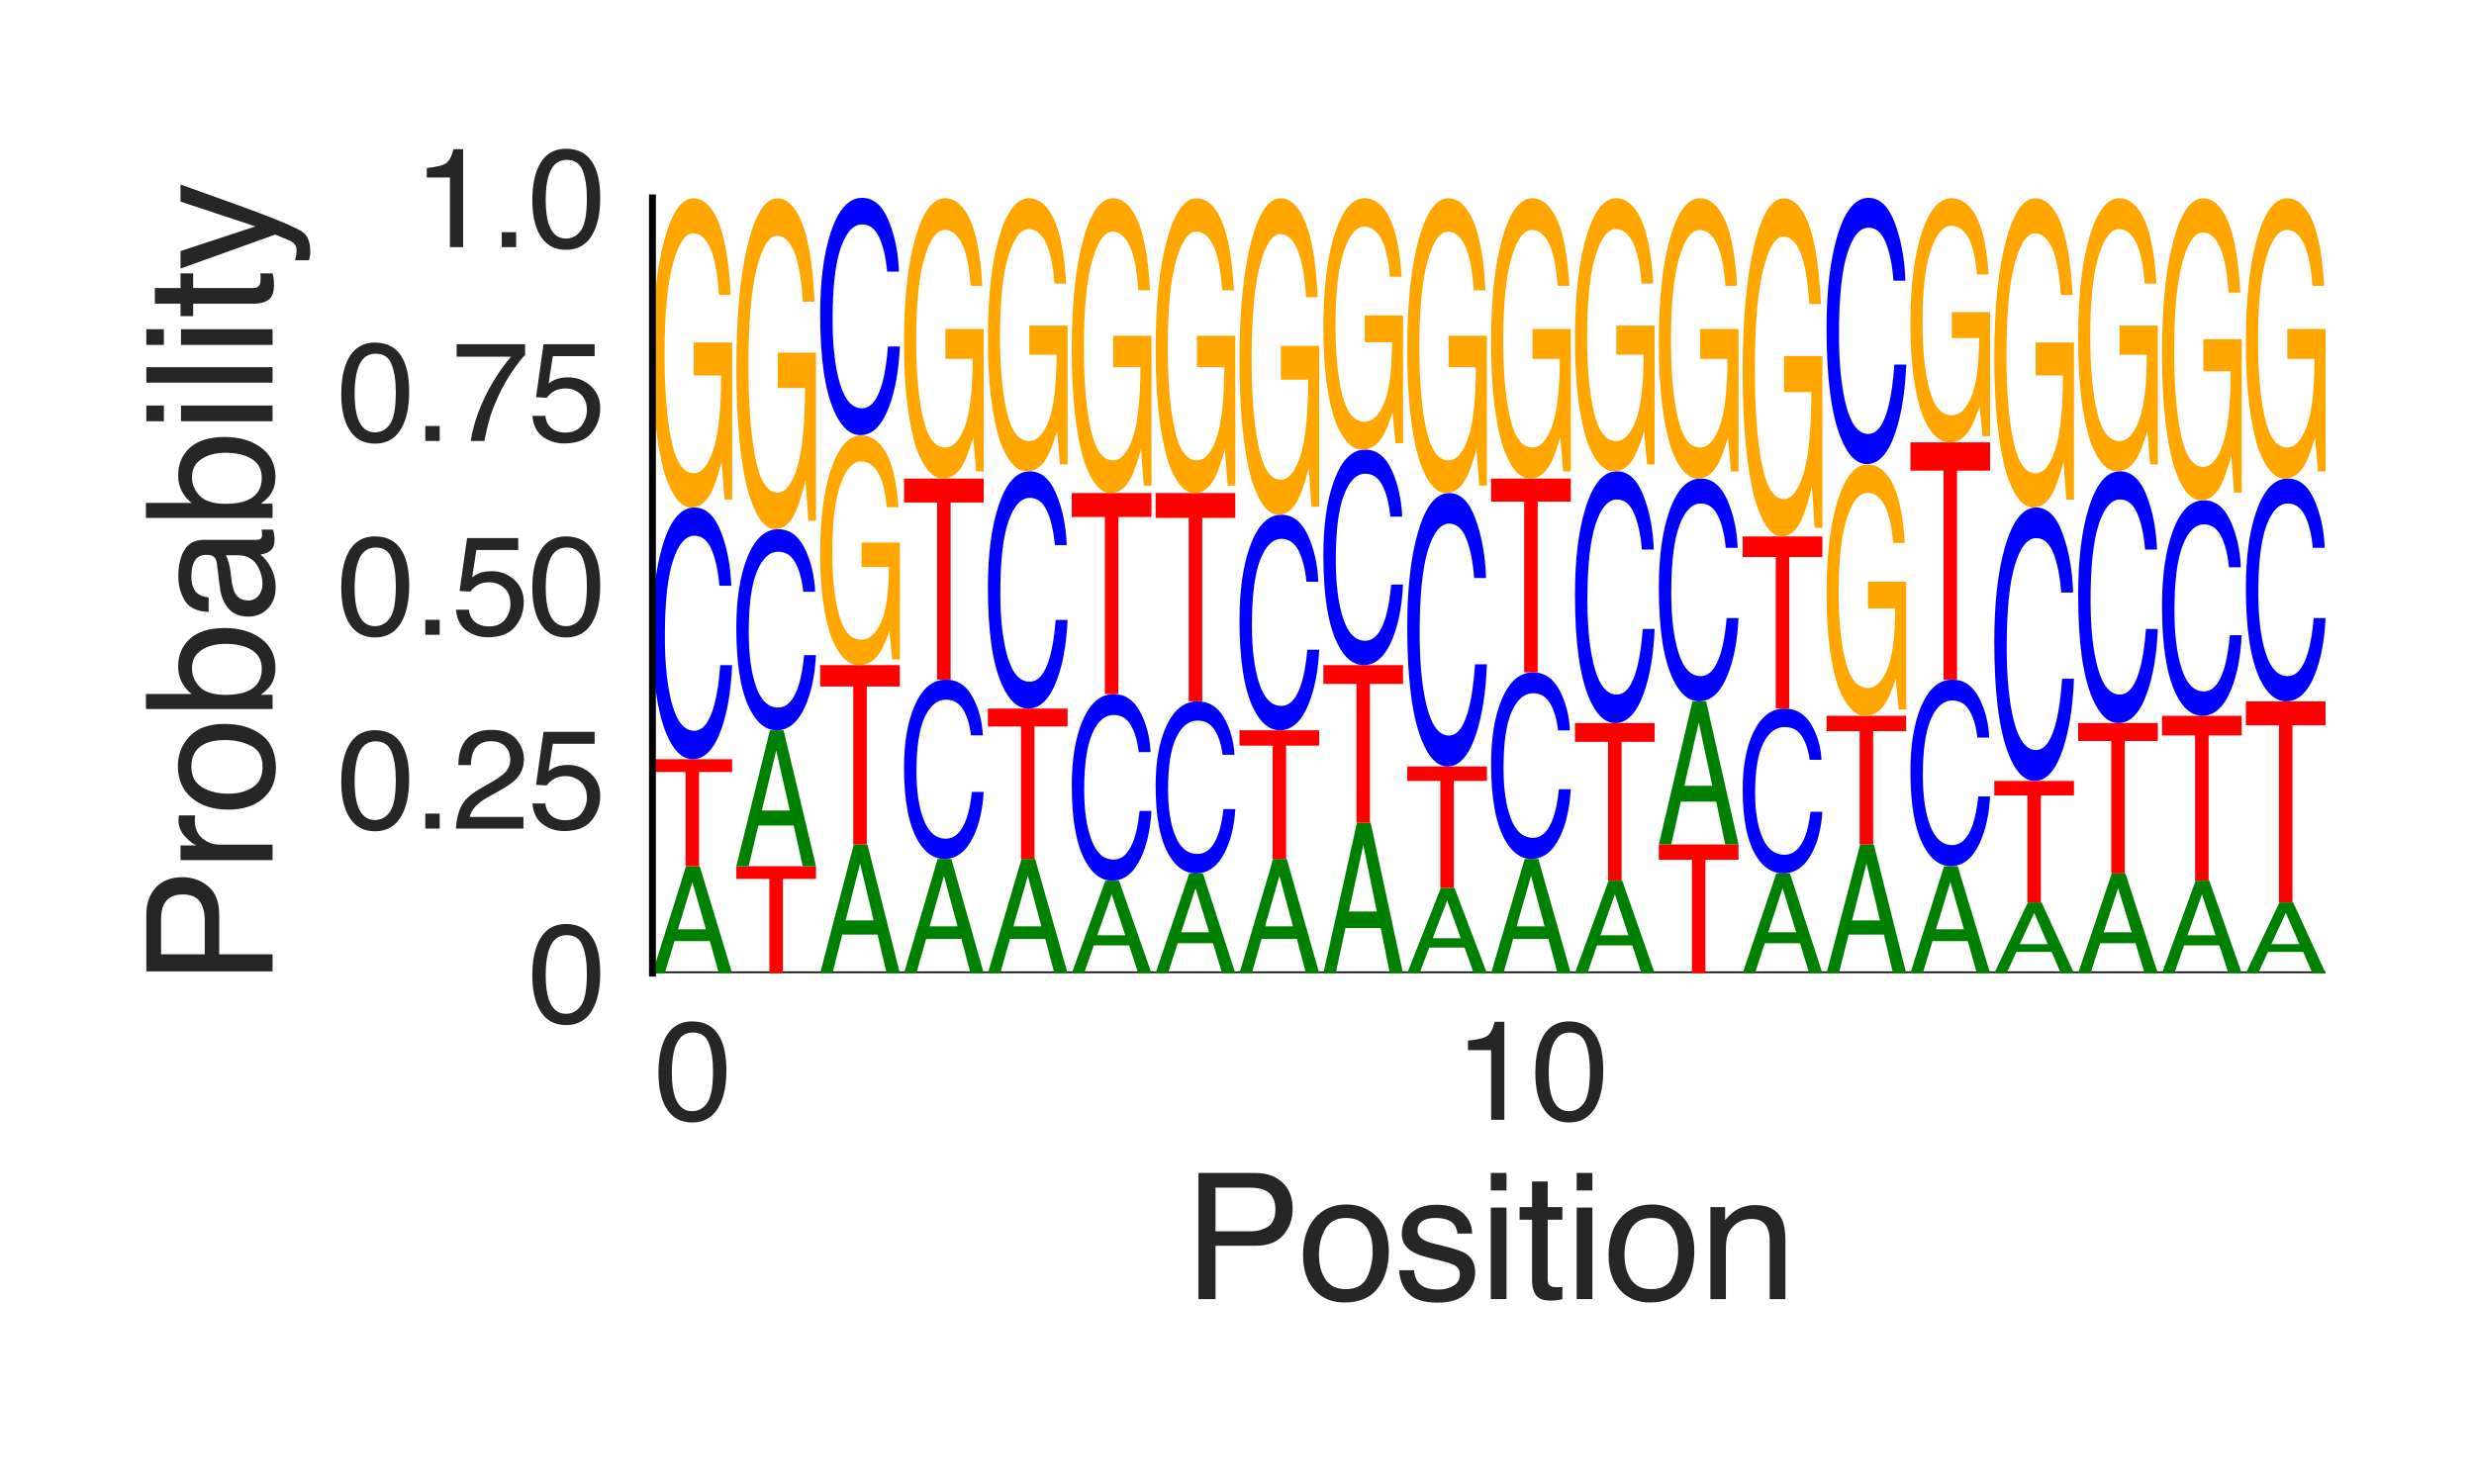 <?xml version="1.0" encoding="utf-8" standalone="no"?>
<!DOCTYPE svg PUBLIC "-//W3C//DTD SVG 1.1//EN"
  "http://www.w3.org/Graphics/SVG/1.1/DTD/svg11.dtd">
<svg height="216pt" version="1.1" viewBox="0 0 360 216" width="360pt" xmlns="http://www.w3.org/2000/svg" xmlns:xlink="http://www.w3.org/1999/xlink">
 <defs>
  <style type="text/css">*{stroke-linecap:butt;stroke-linejoin:round;}</style>
 </defs>
 <g id="figure_1">
  <g id="patch_1">
   <path d="M 0 216 
L 360 216 
L 360 0 
L 0 0 
z
" style="fill:#ffffff;"/>
  </g>
  <g id="axes_1">
   <g id="patch_2">
    <path d="M 94.94 141.64 
L 338.4 141.64 
L 338.4 28.8 
L 94.94 28.8 
z
" style="fill:#ffffff;"/>
   </g>
   <g id="line2d_1">
    <path clip-path="url(#p6ef798832f)" d="M 94.94 141.64 
L 338.4 141.64 
" style="fill:none;stroke:#000000;stroke-linecap:round;stroke-width:0.5;"/>
   </g>
   <g id="patch_3">
    <path clip-path="url(#p6ef798832f)" d="M 102.722 135.263 
L 100.749 128.387 
L 98.653 135.263 
L 102.722 135.263 
z
M 99.83 126.075 
L 101.819 126.075 
L 106.533 141.64 
L 104.603 141.64 
L 103.288 136.978 
L 98.149 136.978 
L 96.743 141.64 
L 94.94 141.64 
L 99.83 126.075 
z
M 100.741 126.075 
L 100.741 126.075 
z
" style="fill:#008000;"/>
   </g>
   <g id="patch_4">
    <path clip-path="url(#p6ef798832f)" d="M 106.533 110.509 
L 106.533 112.364 
L 101.719 112.364 
L 101.719 126.075 
L 99.755 126.075 
L 99.755 112.364 
L 94.94 112.364 
L 94.94 110.509 
L 106.533 110.509 
z
" style="fill:#ff0000;"/>
   </g>
   <g id="patch_5">
    <path clip-path="url(#p6ef798832f)" d="M 101.036 73.869 
Q 103.518 73.869 104.888 77.355 
Q 106.257 80.834 106.408 85.259 
L 104.683 85.259 
Q 104.389 81.902 103.513 79.939 
Q 102.636 77.969 101.053 77.969 
Q 99.122 77.969 97.935 81.584 
Q 96.748 85.191 96.748 92.648 
Q 96.748 98.763 97.818 102.567 
Q 98.892 106.364 101.019 106.364 
Q 102.974 106.364 103.999 102.363 
Q 104.54 100.256 104.808 96.816 
L 106.533 96.816 
Q 106.303 102.31 105.004 106.031 
Q 103.447 110.509 100.805 110.509 
Q 98.527 110.509 96.979 106.834 
Q 94.94 101.984 94.94 91.845 
Q 94.94 84.153 96.472 79.227 
Q 98.126 73.869 101.036 73.869 
z
M 100.68 73.869 
L 100.68 73.869 
z
" style="fill:#0000ff;"/>
   </g>
   <g id="patch_6">
    <path clip-path="url(#p6ef798832f)" d="M 100.919 28.865 
Q 102.708 28.865 104.012 31.194 
Q 105.903 34.538 106.326 42.923 
L 104.626 42.923 
Q 104.314 38.237 103.338 36.094 
Q 102.362 33.952 100.875 33.952 
Q 99.114 33.952 97.909 38.414 
Q 96.704 42.867 96.704 51.689 
Q 96.704 59.309 97.696 64.097 
Q 98.691 68.886 100.936 68.886 
Q 102.655 68.886 103.783 65.532 
Q 104.911 62.169 104.936 54.651 
L 100.963 54.651 
L 100.963 49.854 
L 106.533 49.854 
L 106.533 72.733 
L 105.428 72.733 
L 105.013 67.227 
Q 104.142 70.46 103.468 71.718 
Q 102.334 73.869 100.59 73.869 
Q 98.337 73.869 96.712 68.951 
Q 94.94 62.774 94.94 52.005 
Q 94.94 41.264 96.668 34.92 
Q 98.31 28.865 100.919 28.865 
z
M 100.634 28.8 
L 100.634 28.8 
z
" style="fill:#ffa600;"/>
   </g>
   <g id="patch_7">
    <path clip-path="url(#p6ef798832f)" d="M 118.737 126.075 
L 118.737 127.929 
L 113.922 127.929 
L 113.922 141.64 
L 111.958 141.64 
L 111.958 127.929 
L 107.144 127.929 
L 107.144 126.075 
L 118.737 126.075 
z
" style="fill:#ff0000;"/>
   </g>
   <g id="patch_8">
    <path clip-path="url(#p6ef798832f)" d="M 114.925 117.97 
L 112.953 109.233 
L 110.856 117.97 
L 114.925 117.97 
z
M 112.033 106.294 
L 114.023 106.294 
L 118.737 126.075 
L 116.807 126.075 
L 115.491 120.15 
L 110.352 120.15 
L 108.946 126.075 
L 107.144 126.075 
L 112.033 106.294 
z
M 112.944 106.294 
L 112.944 106.294 
z
" style="fill:#008000;"/>
   </g>
   <g id="patch_9">
    <path clip-path="url(#p6ef798832f)" d="M 113.239 77.031 
Q 115.722 77.031 117.091 79.815 
Q 118.461 82.593 118.612 86.127 
L 116.886 86.127 
Q 116.593 83.446 115.716 81.879 
Q 114.839 80.305 113.256 80.305 
Q 111.326 80.305 110.139 83.192 
Q 108.951 86.073 108.951 92.029 
Q 108.951 96.913 110.022 99.951 
Q 111.095 102.984 113.222 102.984 
Q 115.178 102.984 116.203 99.788 
Q 116.744 98.105 117.012 95.357 
L 118.737 95.357 
Q 118.506 99.746 117.208 102.717 
Q 115.651 106.294 113.009 106.294 
Q 110.731 106.294 109.182 103.359 
Q 107.144 99.485 107.144 91.387 
Q 107.144 85.244 108.675 81.31 
Q 110.329 77.031 113.239 77.031 
z
M 112.883 77.031 
L 112.883 77.031 
z
" style="fill:#0000ff;"/>
   </g>
   <g id="patch_10">
    <path clip-path="url(#p6ef798832f)" d="M 113.123 28.87 
Q 114.911 28.87 116.216 31.362 
Q 118.107 34.941 118.53 43.913 
L 116.829 43.913 
Q 116.517 38.899 115.541 36.606 
Q 114.566 34.313 113.078 34.313 
Q 111.318 34.313 110.112 39.088 
Q 108.907 43.853 108.907 53.294 
Q 108.907 61.449 109.899 66.573 
Q 110.895 71.697 113.139 71.697 
Q 114.859 71.697 115.986 68.108 
Q 117.114 64.509 117.139 56.464 
L 113.167 56.464 
L 113.167 51.33 
L 118.737 51.33 
L 118.737 75.814 
L 117.631 75.814 
L 117.216 69.923 
Q 116.346 73.382 115.671 74.728 
Q 114.538 77.031 112.794 77.031 
Q 110.541 77.031 108.915 71.767 
Q 107.144 65.157 107.144 53.633 
Q 107.144 42.139 108.871 35.35 
Q 110.513 28.87 113.123 28.87 
z
M 112.838 28.8 
L 112.838 28.8 
z
" style="fill:#ffa600;"/>
   </g>
   <g id="patch_11">
    <path clip-path="url(#p6ef798832f)" d="M 127.129 133.967 
L 125.156 125.695 
L 123.06 133.967 
L 127.129 133.967 
z
M 124.237 122.913 
L 126.226 122.913 
L 130.94 141.64 
L 129.01 141.64 
L 127.695 136.031 
L 122.556 136.031 
L 121.15 141.64 
L 119.347 141.64 
L 124.237 122.913 
z
M 125.148 122.913 
L 125.148 122.913 
z
" style="fill:#008000;"/>
   </g>
   <g id="patch_12">
    <path clip-path="url(#p6ef798832f)" d="M 130.94 96.811 
L 130.94 99.921 
L 126.126 99.921 
L 126.126 122.913 
L 124.162 122.913 
L 124.162 99.921 
L 119.347 99.921 
L 119.347 96.811 
L 130.94 96.811 
z
" style="fill:#ff0000;"/>
   </g>
   <g id="patch_13">
    <path clip-path="url(#p6ef798832f)" d="M 125.326 63.381 
Q 127.115 63.381 128.419 65.111 
Q 130.31 67.595 130.733 73.823 
L 129.033 73.823 
Q 128.721 70.342 127.745 68.751 
Q 126.769 67.159 125.282 67.159 
Q 123.521 67.159 122.316 70.474 
Q 121.111 73.781 121.111 80.335 
Q 121.111 85.995 122.103 89.552 
Q 123.098 93.109 125.343 93.109 
Q 127.062 93.109 128.19 90.618 
Q 129.318 88.119 129.343 82.535 
L 125.37 82.535 
L 125.37 78.971 
L 130.94 78.971 
L 130.94 95.967 
L 129.835 95.967 
L 129.42 91.877 
Q 128.549 94.278 127.875 95.212 
Q 126.741 96.811 124.997 96.811 
Q 122.744 96.811 121.119 93.157 
Q 119.347 88.569 119.347 80.57 
Q 119.347 72.591 121.075 67.879 
Q 122.717 63.381 125.326 63.381 
z
M 125.041 63.332 
L 125.041 63.332 
z
" style="fill:#ffa600;"/>
   </g>
   <g id="patch_14">
    <path clip-path="url(#p6ef798832f)" d="M 125.443 28.8 
Q 127.925 28.8 129.295 32.085 
Q 130.664 35.364 130.815 39.535 
L 129.09 39.535 
Q 128.796 36.371 127.92 34.521 
Q 127.043 32.664 125.46 32.664 
Q 123.529 32.664 122.342 36.071 
Q 121.155 39.47 121.155 46.498 
Q 121.155 52.262 122.225 55.847 
Q 123.299 59.426 125.426 59.426 
Q 127.381 59.426 128.406 55.654 
Q 128.947 53.669 129.215 50.426 
L 130.94 50.426 
Q 130.71 55.604 129.411 59.111 
Q 127.854 63.332 125.212 63.332 
Q 122.934 63.332 121.386 59.868 
Q 119.347 55.297 119.347 45.741 
Q 119.347 38.492 120.879 33.849 
Q 122.533 28.8 125.443 28.8 
z
M 125.087 28.8 
L 125.087 28.8 
z
" style="fill:#0000ff;"/>
   </g>
   <g id="patch_15">
    <path clip-path="url(#p6ef798832f)" d="M 139.332 134.831 
L 137.36 127.49 
L 135.263 134.831 
L 139.332 134.831 
z
M 136.44 125.021 
L 138.43 125.021 
L 143.144 141.64 
L 141.214 141.64 
L 139.898 136.663 
L 134.759 136.663 
L 133.353 141.64 
L 131.551 141.64 
L 136.44 125.021 
z
M 137.351 125.021 
L 137.351 125.021 
z
" style="fill:#008000;"/>
   </g>
   <g id="patch_16">
    <path clip-path="url(#p6ef798832f)" d="M 137.646 98.918 
Q 140.129 98.918 141.498 101.402 
Q 142.868 103.88 143.019 107.033 
L 141.293 107.033 
Q 141 104.641 140.123 103.243 
Q 139.246 101.839 137.663 101.839 
Q 135.733 101.839 134.546 104.414 
Q 133.358 106.984 133.358 112.296 
Q 133.358 116.653 134.429 119.363 
Q 135.502 122.068 137.629 122.068 
Q 139.585 122.068 140.61 119.217 
Q 141.151 117.716 141.419 115.265 
L 143.144 115.265 
Q 142.913 119.18 141.615 121.83 
Q 140.058 125.021 137.416 125.021 
Q 135.138 125.021 133.589 122.403 
Q 131.551 118.947 131.551 111.724 
Q 131.551 106.244 133.082 102.735 
Q 134.736 98.918 137.646 98.918 
z
M 137.29 98.918 
L 137.29 98.918 
z
" style="fill:#0000ff;"/>
   </g>
   <g id="patch_17">
    <path clip-path="url(#p6ef798832f)" d="M 143.144 69.655 
L 143.144 73.141 
L 138.329 73.141 
L 138.329 98.918 
L 136.365 98.918 
L 136.365 73.141 
L 131.551 73.141 
L 131.551 69.655 
L 143.144 69.655 
z
" style="fill:#ff0000;"/>
   </g>
   <g id="patch_18">
    <path clip-path="url(#p6ef798832f)" d="M 137.53 28.859 
Q 139.318 28.859 140.623 30.97 
Q 142.514 34.002 142.937 41.602 
L 141.237 41.602 
Q 140.924 37.354 139.948 35.412 
Q 138.973 33.47 137.485 33.47 
Q 135.725 33.47 134.519 37.515 
Q 133.314 41.551 133.314 49.548 
Q 133.314 56.456 134.306 60.796 
Q 135.302 65.137 137.546 65.137 
Q 139.266 65.137 140.393 62.097 
Q 141.521 59.048 141.546 52.234 
L 137.574 52.234 
L 137.574 47.885 
L 143.144 47.885 
L 143.144 68.624 
L 142.038 68.624 
L 141.624 63.634 
Q 140.753 66.564 140.078 67.704 
Q 138.945 69.655 137.201 69.655 
Q 134.948 69.655 133.322 65.196 
Q 131.551 59.597 131.551 49.835 
Q 131.551 40.099 133.278 34.348 
Q 134.92 28.859 137.53 28.859 
z
M 137.245 28.8 
L 137.245 28.8 
z
" style="fill:#ffa600;"/>
   </g>
   <g id="patch_19">
    <path clip-path="url(#p6ef798832f)" d="M 151.536 134.831 
L 149.563 127.49 
L 147.467 134.831 
L 151.536 134.831 
z
M 148.644 125.021 
L 150.633 125.021 
L 155.347 141.64 
L 153.418 141.64 
L 152.102 136.663 
L 146.963 136.663 
L 145.557 141.64 
L 143.754 141.64 
L 148.644 125.021 
z
M 149.555 125.021 
L 149.555 125.021 
z
" style="fill:#008000;"/>
   </g>
   <g id="patch_20">
    <path clip-path="url(#p6ef798832f)" d="M 155.347 103.133 
L 155.347 105.741 
L 150.533 105.741 
L 150.533 125.021 
L 148.569 125.021 
L 148.569 105.741 
L 143.754 105.741 
L 143.754 103.133 
L 155.347 103.133 
z
" style="fill:#ff0000;"/>
   </g>
   <g id="patch_21">
    <path clip-path="url(#p6ef798832f)" d="M 149.85 68.601 
Q 152.332 68.601 153.702 71.886 
Q 155.071 75.165 155.222 79.336 
L 153.497 79.336 
Q 153.204 76.172 152.327 74.322 
Q 151.45 72.465 149.867 72.465 
Q 147.936 72.465 146.749 75.872 
Q 145.562 79.271 145.562 86.299 
Q 145.562 92.063 146.632 95.648 
Q 147.706 99.226 149.833 99.226 
Q 151.789 99.226 152.813 95.455 
Q 153.354 93.47 153.622 90.227 
L 155.347 90.227 
Q 155.117 95.405 153.818 98.912 
Q 152.261 103.133 149.619 103.133 
Q 147.341 103.133 145.793 99.669 
Q 143.754 95.098 143.754 85.542 
Q 143.754 78.293 145.286 73.65 
Q 146.94 68.601 149.85 68.601 
z
M 149.494 68.601 
L 149.494 68.601 
z
" style="fill:#0000ff;"/>
   </g>
   <g id="patch_22">
    <path clip-path="url(#p6ef798832f)" d="M 149.733 28.858 
Q 151.522 28.858 152.826 30.914 
Q 154.717 33.868 155.14 41.272 
L 153.44 41.272 
Q 153.128 37.134 152.152 35.242 
Q 151.176 33.349 149.689 33.349 
Q 147.928 33.349 146.723 37.29 
Q 145.518 41.222 145.518 49.013 
Q 145.518 55.743 146.51 59.971 
Q 147.505 64.2 149.75 64.2 
Q 151.469 64.2 152.597 61.238 
Q 153.725 58.268 153.75 51.629 
L 149.777 51.629 
L 149.777 47.392 
L 155.347 47.392 
L 155.347 67.597 
L 154.242 67.597 
L 153.827 62.735 
Q 152.956 65.59 152.282 66.7 
Q 151.148 68.601 149.404 68.601 
Q 147.151 68.601 145.526 64.257 
Q 143.754 58.803 143.754 49.293 
Q 143.754 39.807 145.482 34.205 
Q 147.124 28.858 149.733 28.858 
z
M 149.448 28.8 
L 149.448 28.8 
z
" style="fill:#ffa600;"/>
   </g>
   <g id="patch_23">
    <path clip-path="url(#p6ef798832f)" d="M 163.739 136.126 
L 161.767 130.181 
L 159.67 136.126 
L 163.739 136.126 
z
M 160.847 128.182 
L 162.837 128.182 
L 167.551 141.64 
L 165.621 141.64 
L 164.305 137.609 
L 159.166 137.609 
L 157.76 141.64 
L 155.958 141.64 
L 160.847 128.182 
z
M 161.758 128.182 
L 161.758 128.182 
z
" style="fill:#008000;"/>
   </g>
   <g id="patch_24">
    <path clip-path="url(#p6ef798832f)" d="M 162.053 101.026 
Q 164.536 101.026 165.905 103.609 
Q 167.275 106.187 167.426 109.467 
L 165.7 109.467 
Q 165.407 106.979 164.53 105.525 
Q 163.653 104.064 162.07 104.064 
Q 160.14 104.064 158.953 106.743 
Q 157.765 109.417 157.765 114.944 
Q 157.765 119.476 158.836 122.296 
Q 159.909 125.11 162.036 125.11 
Q 163.992 125.11 165.017 122.144 
Q 165.558 120.583 165.826 118.033 
L 167.551 118.033 
Q 167.32 122.105 166.022 124.863 
Q 164.465 128.182 161.823 128.182 
Q 159.545 128.182 157.996 125.458 
Q 155.958 121.863 155.958 114.348 
Q 155.958 108.647 157.489 104.997 
Q 159.143 101.026 162.053 101.026 
z
M 161.697 101.026 
L 161.697 101.026 
z
" style="fill:#0000ff;"/>
   </g>
   <g id="patch_25">
    <path clip-path="url(#p6ef798832f)" d="M 167.551 71.762 
L 167.551 75.249 
L 162.736 75.249 
L 162.736 101.026 
L 160.772 101.026 
L 160.772 75.249 
L 155.958 75.249 
L 155.958 71.762 
L 167.551 71.762 
z
" style="fill:#ff0000;"/>
   </g>
   <g id="patch_26">
    <path clip-path="url(#p6ef798832f)" d="M 161.937 28.862 
Q 163.725 28.862 165.03 31.082 
Q 166.921 34.27 167.344 42.262 
L 165.644 42.262 
Q 165.331 37.796 164.355 35.753 
Q 163.38 33.711 161.892 33.711 
Q 160.132 33.711 158.926 37.964 
Q 157.721 42.209 157.721 50.618 
Q 157.721 57.882 158.714 62.447 
Q 159.709 67.011 161.953 67.011 
Q 163.673 67.011 164.8 63.814 
Q 165.928 60.609 165.953 53.442 
L 161.981 53.442 
L 161.981 48.869 
L 167.551 48.869 
L 167.551 70.679 
L 166.445 70.679 
L 166.031 65.43 
Q 165.16 68.512 164.485 69.711 
Q 163.352 71.762 161.608 71.762 
Q 159.355 71.762 157.729 67.073 
Q 155.958 61.186 155.958 50.92 
Q 155.958 40.682 157.685 34.634 
Q 159.327 28.862 161.937 28.862 
z
M 161.652 28.8 
L 161.652 28.8 
z
" style="fill:#ffa600;"/>
   </g>
   <g id="patch_27">
    <path clip-path="url(#p6ef798832f)" d="M 175.943 135.694 
L 173.97 129.284 
L 171.874 135.694 
L 175.943 135.694 
z
M 173.051 127.128 
L 175.04 127.128 
L 179.754 141.64 
L 177.825 141.64 
L 176.509 137.294 
L 171.37 137.294 
L 169.964 141.64 
L 168.161 141.64 
L 173.051 127.128 
z
M 173.962 127.128 
L 173.962 127.128 
z
" style="fill:#008000;"/>
   </g>
   <g id="patch_28">
    <path clip-path="url(#p6ef798832f)" d="M 174.257 102.079 
Q 176.739 102.079 178.109 104.463 
Q 179.478 106.841 179.629 109.866 
L 177.904 109.866 
Q 177.611 107.571 176.734 106.229 
Q 175.857 104.882 174.274 104.882 
Q 172.343 104.882 171.156 107.353 
Q 169.969 109.819 169.969 114.917 
Q 169.969 119.098 171.039 121.699 
Q 172.113 124.294 174.24 124.294 
Q 176.196 124.294 177.22 121.559 
Q 177.761 120.119 178.029 117.767 
L 179.754 117.767 
Q 179.524 121.523 178.226 124.066 
Q 176.668 127.128 174.026 127.128 
Q 171.748 127.128 170.2 124.616 
Q 168.161 121.3 168.161 114.368 
Q 168.161 109.11 169.693 105.742 
Q 171.347 102.079 174.257 102.079 
z
M 173.901 102.079 
L 173.901 102.079 
z
" style="fill:#0000ff;"/>
   </g>
   <g id="patch_29">
    <path clip-path="url(#p6ef798832f)" d="M 179.754 71.762 
L 179.754 75.374 
L 174.94 75.374 
L 174.94 102.079 
L 172.976 102.079 
L 172.976 75.374 
L 168.161 75.374 
L 168.161 71.762 
L 179.754 71.762 
z
" style="fill:#ff0000;"/>
   </g>
   <g id="patch_30">
    <path clip-path="url(#p6ef798832f)" d="M 174.14 28.862 
Q 175.929 28.862 177.233 31.082 
Q 179.124 34.27 179.547 42.262 
L 177.847 42.262 
Q 177.535 37.796 176.559 35.753 
Q 175.583 33.711 174.096 33.711 
Q 172.335 33.711 171.13 37.964 
Q 169.925 42.209 169.925 50.618 
Q 169.925 57.882 170.917 62.447 
Q 171.912 67.011 174.157 67.011 
Q 175.876 67.011 177.004 63.814 
Q 178.132 60.609 178.157 53.442 
L 174.184 53.442 
L 174.184 48.869 
L 179.754 48.869 
L 179.754 70.679 
L 178.649 70.679 
L 178.234 65.43 
Q 177.363 68.512 176.689 69.711 
Q 175.555 71.762 173.811 71.762 
Q 171.558 71.762 169.933 67.073 
Q 168.161 61.186 168.161 50.92 
Q 168.161 40.682 169.889 34.634 
Q 171.531 28.862 174.14 28.862 
z
M 173.855 28.8 
L 173.855 28.8 
z
" style="fill:#ffa600;"/>
   </g>
   <g id="patch_31">
    <path clip-path="url(#p6ef798832f)" d="M 188.146 134.831 
L 186.174 127.49 
L 184.077 134.831 
L 188.146 134.831 
z
M 185.254 125.021 
L 187.244 125.021 
L 191.958 141.64 
L 190.028 141.64 
L 188.712 136.663 
L 183.573 136.663 
L 182.167 141.64 
L 180.365 141.64 
L 185.254 125.021 
z
M 186.165 125.021 
L 186.165 125.021 
z
" style="fill:#008000;"/>
   </g>
   <g id="patch_32">
    <path clip-path="url(#p6ef798832f)" d="M 191.958 106.294 
L 191.958 108.526 
L 187.143 108.526 
L 187.143 125.021 
L 185.179 125.021 
L 185.179 108.526 
L 180.365 108.526 
L 180.365 106.294 
L 191.958 106.294 
z
" style="fill:#ff0000;"/>
   </g>
   <g id="patch_33">
    <path clip-path="url(#p6ef798832f)" d="M 186.46 74.923 
Q 188.943 74.923 190.312 77.908 
Q 191.682 80.886 191.833 84.675 
L 190.107 84.675 
Q 189.814 81.801 188.937 80.12 
Q 188.06 78.433 186.477 78.433 
Q 184.547 78.433 183.36 81.528 
Q 182.172 84.617 182.172 91.001 
Q 182.172 96.237 183.243 99.495 
Q 184.316 102.745 186.443 102.745 
Q 188.399 102.745 189.424 99.319 
Q 189.965 97.516 190.233 94.57 
L 191.958 94.57 
Q 191.727 99.274 190.429 102.46 
Q 188.872 106.294 186.23 106.294 
Q 183.952 106.294 182.403 103.147 
Q 180.365 98.995 180.365 90.314 
Q 180.365 83.728 181.896 79.51 
Q 183.55 74.923 186.46 74.923 
z
M 186.104 74.923 
L 186.104 74.923 
z
" style="fill:#0000ff;"/>
   </g>
   <g id="patch_34">
    <path clip-path="url(#p6ef798832f)" d="M 186.344 28.867 
Q 188.132 28.867 189.437 31.25 
Q 191.328 34.673 191.751 43.253 
L 190.051 43.253 
Q 189.738 38.457 188.762 36.265 
Q 187.787 34.072 186.299 34.072 
Q 184.539 34.072 183.333 38.639 
Q 182.128 43.196 182.128 52.224 
Q 182.128 60.022 183.121 64.923 
Q 184.116 69.823 186.36 69.823 
Q 188.08 69.823 189.207 66.391 
Q 190.335 62.949 190.36 55.256 
L 186.388 55.256 
L 186.388 50.346 
L 191.958 50.346 
L 191.958 73.76 
L 190.852 73.76 
L 190.438 68.126 
Q 189.567 71.434 188.892 72.721 
Q 187.759 74.923 186.015 74.923 
Q 183.762 74.923 182.136 69.889 
Q 180.365 63.569 180.365 52.548 
Q 180.365 41.556 182.092 35.064 
Q 183.734 28.867 186.344 28.867 
z
M 186.059 28.8 
L 186.059 28.8 
z
" style="fill:#ffa600;"/>
   </g>
   <g id="patch_35">
    <path clip-path="url(#p6ef798832f)" d="M 200.35 132.672 
L 198.377 123.004 
L 196.281 132.672 
L 200.35 132.672 
z
M 197.458 119.752 
L 199.447 119.752 
L 204.161 141.64 
L 202.232 141.64 
L 200.916 135.085 
L 195.777 135.085 
L 194.371 141.64 
L 192.568 141.64 
L 197.458 119.752 
z
M 198.369 119.752 
L 198.369 119.752 
z
" style="fill:#008000;"/>
   </g>
   <g id="patch_36">
    <path clip-path="url(#p6ef798832f)" d="M 204.161 96.811 
L 204.161 99.544 
L 199.347 99.544 
L 199.347 119.752 
L 197.383 119.752 
L 197.383 99.544 
L 192.568 99.544 
L 192.568 96.811 
L 204.161 96.811 
z
" style="fill:#ff0000;"/>
   </g>
   <g id="patch_37">
    <path clip-path="url(#p6ef798832f)" d="M 198.664 65.44 
Q 201.146 65.44 202.516 68.424 
Q 203.885 71.403 204.036 75.192 
L 202.311 75.192 
Q 202.018 72.317 201.141 70.637 
Q 200.264 68.95 198.681 68.95 
Q 196.75 68.95 195.563 72.045 
Q 194.376 75.133 194.376 81.518 
Q 194.376 86.754 195.446 90.011 
Q 196.52 93.262 198.647 93.262 
Q 200.603 93.262 201.627 89.836 
Q 202.168 88.032 202.436 85.086 
L 204.161 85.086 
Q 203.931 89.79 202.633 92.976 
Q 201.075 96.811 198.433 96.811 
Q 196.155 96.811 194.607 93.664 
Q 192.568 89.511 192.568 80.83 
Q 192.568 74.244 194.1 70.027 
Q 195.754 65.44 198.664 65.44 
z
M 198.308 65.44 
L 198.308 65.44 
z
" style="fill:#0000ff;"/>
   </g>
   <g id="patch_38">
    <path clip-path="url(#p6ef798832f)" d="M 198.547 28.853 
Q 200.336 28.853 201.64 30.746 
Q 203.531 33.465 203.954 40.281 
L 202.254 40.281 
Q 201.942 36.472 200.966 34.73 
Q 199.99 32.988 198.503 32.988 
Q 196.742 32.988 195.537 36.616 
Q 194.332 40.236 194.332 47.408 
Q 194.332 53.603 195.324 57.495 
Q 196.319 61.388 198.564 61.388 
Q 200.283 61.388 201.411 58.662 
Q 202.539 55.928 202.564 49.816 
L 198.591 49.816 
L 198.591 45.916 
L 204.161 45.916 
L 204.161 64.516 
L 203.056 64.516 
L 202.641 60.04 
Q 201.77 62.668 201.096 63.69 
Q 199.962 65.44 198.218 65.44 
Q 195.965 65.44 194.34 61.441 
Q 192.568 56.42 192.568 47.665 
Q 192.568 38.933 194.296 33.776 
Q 195.938 28.853 198.547 28.853 
z
M 198.262 28.8 
L 198.262 28.8 
z
" style="fill:#ffa600;"/>
   </g>
   <g id="patch_39">
    <path clip-path="url(#p6ef798832f)" d="M 212.553 136.558 
L 210.581 131.078 
L 208.484 136.558 
L 212.553 136.558 
z
M 209.661 129.236 
L 211.651 129.236 
L 216.365 141.64 
L 214.435 141.64 
L 213.119 137.925 
L 207.98 137.925 
L 206.574 141.64 
L 204.772 141.64 
L 209.661 129.236 
z
M 210.572 129.236 
L 210.572 129.236 
z
" style="fill:#008000;"/>
   </g>
   <g id="patch_40">
    <path clip-path="url(#p6ef798832f)" d="M 216.365 111.563 
L 216.365 113.669 
L 211.55 113.669 
L 211.55 129.236 
L 209.586 129.236 
L 209.586 113.669 
L 204.772 113.669 
L 204.772 111.563 
L 216.365 111.563 
z
" style="fill:#ff0000;"/>
   </g>
   <g id="patch_41">
    <path clip-path="url(#p6ef798832f)" d="M 210.867 71.762 
Q 213.35 71.762 214.719 75.549 
Q 216.089 79.327 216.24 84.134 
L 214.514 84.134 
Q 214.221 80.488 213.344 78.356 
Q 212.467 76.215 210.884 76.215 
Q 208.954 76.215 207.767 80.142 
Q 206.579 84.06 206.579 92.16 
Q 206.579 98.804 207.65 102.936 
Q 208.723 107.06 210.85 107.06 
Q 212.806 107.06 213.831 102.714 
Q 214.372 100.425 214.64 96.688 
L 216.365 96.688 
Q 216.134 102.656 214.836 106.698 
Q 213.279 111.563 210.637 111.563 
Q 208.359 111.563 206.81 107.57 
Q 204.772 102.302 204.772 91.288 
Q 204.772 82.933 206.303 77.582 
Q 207.957 71.762 210.867 71.762 
z
M 210.511 71.762 
L 210.511 71.762 
z
" style="fill:#0000ff;"/>
   </g>
   <g id="patch_42">
    <path clip-path="url(#p6ef798832f)" d="M 210.751 28.862 
Q 212.539 28.862 213.844 31.082 
Q 215.735 34.27 216.158 42.262 
L 214.458 42.262 
Q 214.145 37.796 213.169 35.753 
Q 212.194 33.711 210.706 33.711 
Q 208.946 33.711 207.74 37.964 
Q 206.535 42.209 206.535 50.618 
Q 206.535 57.882 207.528 62.447 
Q 208.523 67.011 210.767 67.011 
Q 212.487 67.011 213.614 63.814 
Q 214.742 60.609 214.767 53.442 
L 210.795 53.442 
L 210.795 48.869 
L 216.365 48.869 
L 216.365 70.679 
L 215.259 70.679 
L 214.845 65.43 
Q 213.974 68.512 213.299 69.711 
Q 212.166 71.762 210.422 71.762 
Q 208.169 71.762 206.543 67.073 
Q 204.772 61.186 204.772 50.92 
Q 204.772 40.682 206.499 34.634 
Q 208.141 28.862 210.751 28.862 
z
M 210.466 28.8 
L 210.466 28.8 
z
" style="fill:#ffa600;"/>
   </g>
   <g id="patch_43">
    <path clip-path="url(#p6ef798832f)" d="M 224.757 134.831 
L 222.784 127.49 
L 220.688 134.831 
L 224.757 134.831 
z
M 221.865 125.021 
L 223.854 125.021 
L 228.568 141.64 
L 226.639 141.64 
L 225.323 136.663 
L 220.184 136.663 
L 218.778 141.64 
L 216.975 141.64 
L 221.865 125.021 
z
M 222.776 125.021 
L 222.776 125.021 
z
" style="fill:#008000;"/>
   </g>
   <g id="patch_44">
    <path clip-path="url(#p6ef798832f)" d="M 223.071 97.865 
Q 225.553 97.865 226.923 100.448 
Q 228.292 103.026 228.443 106.306 
L 226.718 106.306 
Q 226.425 103.818 225.548 102.363 
Q 224.671 100.903 223.088 100.903 
Q 221.157 100.903 219.97 103.582 
Q 218.783 106.256 218.783 111.783 
Q 218.783 116.315 219.853 119.135 
Q 220.927 121.949 223.054 121.949 
Q 225.01 121.949 226.035 118.983 
Q 226.575 117.422 226.843 114.872 
L 228.568 114.872 
Q 228.338 118.944 227.04 121.701 
Q 225.482 125.021 222.84 125.021 
Q 220.562 125.021 219.014 122.297 
Q 216.975 118.702 216.975 111.187 
Q 216.975 105.486 218.507 101.836 
Q 220.161 97.865 223.071 97.865 
z
M 222.715 97.865 
L 222.715 97.865 
z
" style="fill:#0000ff;"/>
   </g>
   <g id="patch_45">
    <path clip-path="url(#p6ef798832f)" d="M 228.568 69.655 
L 228.568 73.016 
L 223.754 73.016 
L 223.754 97.865 
L 221.79 97.865 
L 221.79 73.016 
L 216.975 73.016 
L 216.975 69.655 
L 228.568 69.655 
z
" style="fill:#ff0000;"/>
   </g>
   <g id="patch_46">
    <path clip-path="url(#p6ef798832f)" d="M 222.954 28.859 
Q 224.743 28.859 226.047 30.97 
Q 227.938 34.002 228.361 41.602 
L 226.661 41.602 
Q 226.349 37.354 225.373 35.412 
Q 224.397 33.47 222.91 33.47 
Q 221.149 33.47 219.944 37.515 
Q 218.739 41.551 218.739 49.548 
Q 218.739 56.456 219.731 60.796 
Q 220.726 65.137 222.971 65.137 
Q 224.69 65.137 225.818 62.097 
Q 226.946 59.048 226.971 52.234 
L 222.998 52.234 
L 222.998 47.885 
L 228.568 47.885 
L 228.568 68.624 
L 227.463 68.624 
L 227.048 63.634 
Q 226.177 66.564 225.503 67.704 
Q 224.369 69.655 222.625 69.655 
Q 220.372 69.655 218.747 65.196 
Q 216.975 59.597 216.975 49.835 
Q 216.975 40.099 218.703 34.348 
Q 220.345 28.859 222.954 28.859 
z
M 222.669 28.8 
L 222.669 28.8 
z
" style="fill:#ffa600;"/>
   </g>
   <g id="patch_47">
    <path clip-path="url(#p6ef798832f)" d="M 236.96 136.126 
L 234.988 130.181 
L 232.891 136.126 
L 236.96 136.126 
z
M 234.068 128.182 
L 236.058 128.182 
L 240.772 141.64 
L 238.842 141.64 
L 237.526 137.609 
L 232.387 137.609 
L 230.981 141.64 
L 229.179 141.64 
L 234.068 128.182 
z
M 234.98 128.182 
L 234.98 128.182 
z
" style="fill:#008000;"/>
   </g>
   <g id="patch_48">
    <path clip-path="url(#p6ef798832f)" d="M 240.772 105.241 
L 240.772 107.974 
L 235.957 107.974 
L 235.957 128.182 
L 233.993 128.182 
L 233.993 107.974 
L 229.179 107.974 
L 229.179 105.241 
L 240.772 105.241 
z
" style="fill:#ff0000;"/>
   </g>
   <g id="patch_49">
    <path clip-path="url(#p6ef798832f)" d="M 235.274 68.601 
Q 237.757 68.601 239.126 72.087 
Q 240.496 75.565 240.647 79.991 
L 238.921 79.991 
Q 238.628 76.634 237.751 74.671 
Q 236.874 72.701 235.291 72.701 
Q 233.361 72.701 232.174 76.315 
Q 230.986 79.922 230.986 87.379 
Q 230.986 93.495 232.057 97.299 
Q 233.13 101.095 235.257 101.095 
Q 237.213 101.095 238.238 97.094 
Q 238.779 94.988 239.047 91.547 
L 240.772 91.547 
Q 240.541 97.041 239.243 100.762 
Q 237.686 105.241 235.044 105.241 
Q 232.766 105.241 231.217 101.565 
Q 229.179 96.715 229.179 86.576 
Q 229.179 78.884 230.71 73.959 
Q 232.364 68.601 235.274 68.601 
z
M 234.918 68.601 
L 234.918 68.601 
z
" style="fill:#0000ff;"/>
   </g>
   <g id="patch_50">
    <path clip-path="url(#p6ef798832f)" d="M 235.158 28.858 
Q 236.946 28.858 238.251 30.914 
Q 240.142 33.868 240.565 41.272 
L 238.865 41.272 
Q 238.552 37.134 237.576 35.242 
Q 236.601 33.349 235.113 33.349 
Q 233.353 33.349 232.147 37.29 
Q 230.942 41.222 230.942 49.013 
Q 230.942 55.743 231.935 59.971 
Q 232.93 64.2 235.174 64.2 
Q 236.894 64.2 238.021 61.238 
Q 239.149 58.268 239.174 51.629 
L 235.202 51.629 
L 235.202 47.392 
L 240.772 47.392 
L 240.772 67.597 
L 239.666 67.597 
L 239.252 62.735 
Q 238.381 65.59 237.706 66.7 
Q 236.573 68.601 234.829 68.601 
Q 232.576 68.601 230.95 64.257 
Q 229.179 58.803 229.179 49.293 
Q 229.179 39.807 230.906 34.205 
Q 232.548 28.858 235.158 28.858 
z
M 234.873 28.8 
L 234.873 28.8 
z
" style="fill:#ffa600;"/>
   </g>
   <g id="patch_51">
    <path clip-path="url(#p6ef798832f)" d="M 252.975 122.913 
L 252.975 125.145 
L 248.161 125.145 
L 248.161 141.64 
L 246.197 141.64 
L 246.197 125.145 
L 241.382 125.145 
L 241.382 122.913 
L 252.975 122.913 
z
" style="fill:#ff0000;"/>
   </g>
   <g id="patch_52">
    <path clip-path="url(#p6ef798832f)" d="M 249.164 114.377 
L 247.192 105.174 
L 245.095 114.377 
L 249.164 114.377 
z
M 246.272 102.079 
L 248.261 102.079 
L 252.975 122.913 
L 251.046 122.913 
L 249.73 116.674 
L 244.591 116.674 
L 243.185 122.913 
L 241.382 122.913 
L 246.272 102.079 
z
M 247.183 102.079 
L 247.183 102.079 
z
" style="fill:#008000;"/>
   </g>
   <g id="patch_53">
    <path clip-path="url(#p6ef798832f)" d="M 247.478 69.655 
Q 249.96 69.655 251.33 72.739 
Q 252.699 75.818 252.85 79.734 
L 251.125 79.734 
Q 250.832 76.763 249.955 75.026 
Q 249.078 73.283 247.495 73.283 
Q 245.564 73.283 244.377 76.482 
Q 243.19 79.674 243.19 86.273 
Q 243.19 91.685 244.261 95.051 
Q 245.334 98.411 247.461 98.411 
Q 249.417 98.411 250.442 94.87 
Q 250.982 93.006 251.25 89.961 
L 252.975 89.961 
Q 252.745 94.823 251.447 98.116 
Q 249.889 102.079 247.247 102.079 
Q 244.969 102.079 243.421 98.827 
Q 241.382 94.535 241.382 85.562 
Q 241.382 78.755 242.914 74.396 
Q 244.568 69.655 247.478 69.655 
z
M 247.122 69.655 
L 247.122 69.655 
z
" style="fill:#0000ff;"/>
   </g>
   <g id="patch_54">
    <path clip-path="url(#p6ef798832f)" d="M 247.361 28.859 
Q 249.15 28.859 250.454 30.97 
Q 252.345 34.002 252.768 41.602 
L 251.068 41.602 
Q 250.756 37.354 249.78 35.412 
Q 248.804 33.47 247.317 33.47 
Q 245.556 33.47 244.351 37.515 
Q 243.146 41.551 243.146 49.548 
Q 243.146 56.456 244.138 60.796 
Q 245.133 65.137 247.378 65.137 
Q 249.097 65.137 250.225 62.097 
Q 251.353 59.048 251.378 52.234 
L 247.405 52.234 
L 247.405 47.885 
L 252.975 47.885 
L 252.975 68.624 
L 251.87 68.624 
L 251.455 63.634 
Q 250.584 66.564 249.91 67.704 
Q 248.777 69.655 247.032 69.655 
Q 244.779 69.655 243.154 65.196 
Q 241.382 59.597 241.382 49.835 
Q 241.382 40.099 243.11 34.348 
Q 244.752 28.859 247.361 28.859 
z
M 247.076 28.8 
L 247.076 28.8 
z
" style="fill:#ffa600;"/>
   </g>
   <g id="patch_55">
    <path clip-path="url(#p6ef798832f)" d="M 261.367 135.694 
L 259.395 129.284 
L 257.298 135.694 
L 261.367 135.694 
z
M 258.475 127.128 
L 260.465 127.128 
L 265.179 141.64 
L 263.249 141.64 
L 261.933 137.294 
L 256.795 137.294 
L 255.388 141.64 
L 253.586 141.64 
L 258.475 127.128 
z
M 259.387 127.128 
L 259.387 127.128 
z
" style="fill:#008000;"/>
   </g>
   <g id="patch_56">
    <path clip-path="url(#p6ef798832f)" d="M 259.681 103.133 
Q 262.164 103.133 263.533 105.416 
Q 264.903 107.694 265.054 110.592 
L 263.328 110.592 
Q 263.035 108.394 262.158 107.108 
Q 261.281 105.818 259.698 105.818 
Q 257.768 105.818 256.581 108.185 
Q 255.394 110.548 255.394 115.431 
Q 255.394 119.436 256.464 121.927 
Q 257.537 124.414 259.664 124.414 
Q 261.62 124.414 262.645 121.793 
Q 263.186 120.414 263.454 118.161 
L 265.179 118.161 
Q 264.948 121.759 263.65 124.195 
Q 262.093 127.128 259.451 127.128 
Q 257.173 127.128 255.624 124.721 
Q 253.586 121.545 253.586 114.905 
Q 253.586 109.868 255.117 106.642 
Q 256.772 103.133 259.681 103.133 
z
M 259.325 103.133 
L 259.325 103.133 
z
" style="fill:#0000ff;"/>
   </g>
   <g id="patch_57">
    <path clip-path="url(#p6ef798832f)" d="M 265.179 78.084 
L 265.179 81.069 
L 260.364 81.069 
L 260.364 103.133 
L 258.4 103.133 
L 258.4 81.069 
L 253.586 81.069 
L 253.586 78.084 
L 265.179 78.084 
z
" style="fill:#ff0000;"/>
   </g>
   <g id="patch_58">
    <path clip-path="url(#p6ef798832f)" d="M 259.565 28.871 
Q 261.353 28.871 262.658 31.418 
Q 264.549 35.075 264.972 44.243 
L 263.272 44.243 
Q 262.959 39.119 261.983 36.776 
Q 261.008 34.433 259.52 34.433 
Q 257.76 34.433 256.554 39.313 
Q 255.349 44.182 255.349 53.829 
Q 255.349 62.162 256.342 67.398 
Q 257.337 72.634 259.581 72.634 
Q 261.301 72.634 262.429 68.967 
Q 263.556 65.29 263.581 57.069 
L 259.609 57.069 
L 259.609 51.822 
L 265.179 51.822 
L 265.179 76.842 
L 264.073 76.842 
L 263.659 70.821 
Q 262.788 74.356 262.113 75.731 
Q 260.98 78.084 259.236 78.084 
Q 256.983 78.084 255.358 72.706 
Q 253.586 65.952 253.586 54.176 
Q 253.586 42.43 255.313 35.493 
Q 256.955 28.871 259.565 28.871 
z
M 259.28 28.8 
L 259.28 28.8 
z
" style="fill:#ffa600;"/>
   </g>
   <g id="patch_59">
    <path clip-path="url(#p6ef798832f)" d="M 273.571 133.967 
L 271.599 125.695 
L 269.502 133.967 
L 273.571 133.967 
z
M 270.679 122.913 
L 272.668 122.913 
L 277.382 141.64 
L 275.453 141.64 
L 274.137 136.031 
L 268.998 136.031 
L 267.592 141.64 
L 265.789 141.64 
L 270.679 122.913 
z
M 271.59 122.913 
L 271.59 122.913 
z
" style="fill:#008000;"/>
   </g>
   <g id="patch_60">
    <path clip-path="url(#p6ef798832f)" d="M 277.382 104.187 
L 277.382 106.418 
L 272.568 106.418 
L 272.568 122.913 
L 270.604 122.913 
L 270.604 106.418 
L 265.789 106.418 
L 265.789 104.187 
L 277.382 104.187 
z
" style="fill:#ff0000;"/>
   </g>
   <g id="patch_61">
    <path clip-path="url(#p6ef798832f)" d="M 271.768 67.6 
Q 273.557 67.6 274.861 69.493 
Q 276.752 72.212 277.175 79.028 
L 275.475 79.028 
Q 275.163 75.219 274.187 73.477 
Q 273.211 71.735 271.724 71.735 
Q 269.963 71.735 268.758 75.363 
Q 267.553 78.983 267.553 86.155 
Q 267.553 92.35 268.545 96.242 
Q 269.54 100.135 271.785 100.135 
Q 273.504 100.135 274.632 97.409 
Q 275.76 94.675 275.785 88.563 
L 271.812 88.563 
L 271.812 84.663 
L 277.382 84.663 
L 277.382 103.263 
L 276.277 103.263 
L 275.862 98.787 
Q 274.991 101.415 274.317 102.437 
Q 273.184 104.187 271.439 104.187 
Q 269.186 104.187 267.561 100.188 
Q 265.789 95.167 265.789 86.412 
Q 265.789 77.68 267.517 72.523 
Q 269.159 67.6 271.768 67.6 
z
M 271.484 67.547 
L 271.484 67.547 
z
" style="fill:#ffa600;"/>
   </g>
   <g id="patch_62">
    <path clip-path="url(#p6ef798832f)" d="M 271.885 28.8 
Q 274.367 28.8 275.737 32.486 
Q 277.106 36.165 277.257 40.845 
L 275.532 40.845 
Q 275.239 37.295 274.362 35.219 
Q 273.485 33.136 271.902 33.136 
Q 269.971 33.136 268.784 36.958 
Q 267.597 40.773 267.597 48.658 
Q 267.597 55.126 268.668 59.149 
Q 269.741 63.164 271.868 63.164 
Q 273.824 63.164 274.849 58.932 
Q 275.389 56.704 275.657 53.066 
L 277.382 53.066 
Q 277.152 58.876 275.854 62.811 
Q 274.296 67.547 271.654 67.547 
Q 269.376 67.547 267.828 63.66 
Q 265.789 58.532 265.789 47.809 
Q 265.789 39.675 267.321 34.466 
Q 268.975 28.8 271.885 28.8 
z
M 271.529 28.8 
L 271.529 28.8 
z
" style="fill:#0000ff;"/>
   </g>
   <g id="patch_63">
    <path clip-path="url(#p6ef798832f)" d="M 285.774 135.263 
L 283.802 128.387 
L 281.705 135.263 
L 285.774 135.263 
z
M 282.882 126.075 
L 284.872 126.075 
L 289.586 141.64 
L 287.656 141.64 
L 286.34 136.978 
L 281.202 136.978 
L 279.795 141.64 
L 277.993 141.64 
L 282.882 126.075 
z
M 283.794 126.075 
L 283.794 126.075 
z
" style="fill:#008000;"/>
   </g>
   <g id="patch_64">
    <path clip-path="url(#p6ef798832f)" d="M 284.088 98.918 
Q 286.571 98.918 287.94 101.502 
Q 289.31 104.08 289.461 107.36 
L 287.735 107.36 
Q 287.442 104.872 286.565 103.417 
Q 285.688 101.957 284.105 101.957 
Q 282.175 101.957 280.988 104.636 
Q 279.801 107.31 279.801 112.836 
Q 279.801 117.369 280.871 120.188 
Q 281.944 123.002 284.071 123.002 
Q 286.027 123.002 287.052 120.037 
Q 287.593 118.475 287.861 115.925 
L 289.586 115.925 
Q 289.355 119.997 288.057 122.755 
Q 286.5 126.075 283.858 126.075 
Q 281.58 126.075 280.031 123.351 
Q 277.993 119.756 277.993 112.241 
Q 277.993 106.54 279.524 102.889 
Q 281.179 98.918 284.088 98.918 
z
M 283.732 98.918 
L 283.732 98.918 
z
" style="fill:#0000ff;"/>
   </g>
   <g id="patch_65">
    <path clip-path="url(#p6ef798832f)" d="M 289.586 64.386 
L 289.586 68.5 
L 284.771 68.5 
L 284.771 98.918 
L 282.807 98.918 
L 282.807 68.5 
L 277.993 68.5 
L 277.993 64.386 
L 289.586 64.386 
z
" style="fill:#ff0000;"/>
   </g>
   <g id="patch_66">
    <path clip-path="url(#p6ef798832f)" d="M 283.972 28.851 
Q 285.76 28.851 287.065 30.69 
Q 288.956 33.331 289.379 39.951 
L 287.679 39.951 
Q 287.366 36.251 286.39 34.559 
Q 285.415 32.868 283.928 32.868 
Q 282.167 32.868 280.961 36.391 
Q 279.756 39.907 279.756 46.873 
Q 279.756 52.889 280.749 56.67 
Q 281.744 60.451 283.988 60.451 
Q 285.708 60.451 286.836 57.803 
Q 287.963 55.147 287.988 49.212 
L 284.016 49.212 
L 284.016 45.423 
L 289.586 45.423 
L 289.586 63.489 
L 288.48 63.489 
L 288.066 59.142 
Q 287.195 61.694 286.52 62.687 
Q 285.387 64.386 283.643 64.386 
Q 281.39 64.386 279.765 60.502 
Q 277.993 55.626 277.993 47.123 
Q 277.993 38.642 279.72 33.633 
Q 281.362 28.851 283.972 28.851 
z
M 283.687 28.8 
L 283.687 28.8 
z
" style="fill:#ffa600;"/>
   </g>
   <g id="patch_67">
    <path clip-path="url(#p6ef798832f)" d="M 297.978 137.421 
L 296.006 132.873 
L 293.909 137.421 
L 297.978 137.421 
z
M 295.086 131.343 
L 297.075 131.343 
L 301.789 141.64 
L 299.86 141.64 
L 298.544 138.556 
L 293.405 138.556 
L 291.999 141.64 
L 290.196 141.64 
L 295.086 131.343 
z
M 295.997 131.343 
L 295.997 131.343 
z
" style="fill:#008000;"/>
   </g>
   <g id="patch_68">
    <path clip-path="url(#p6ef798832f)" d="M 301.789 113.67 
L 301.789 115.776 
L 296.975 115.776 
L 296.975 131.343 
L 295.011 131.343 
L 295.011 115.776 
L 290.196 115.776 
L 290.196 113.67 
L 301.789 113.67 
z
" style="fill:#ff0000;"/>
   </g>
   <g id="patch_69">
    <path clip-path="url(#p6ef798832f)" d="M 296.292 73.869 
Q 298.774 73.869 300.144 77.656 
Q 301.513 81.434 301.664 86.242 
L 299.939 86.242 
Q 299.646 82.595 298.769 80.463 
Q 297.892 78.323 296.309 78.323 
Q 294.379 78.323 293.191 82.249 
Q 292.004 86.168 292.004 94.268 
Q 292.004 100.911 293.075 105.043 
Q 294.148 109.168 296.275 109.168 
Q 298.231 109.168 299.256 104.821 
Q 299.797 102.533 300.064 98.795 
L 301.789 98.795 
Q 301.559 104.763 300.261 108.805 
Q 298.703 113.67 296.061 113.67 
Q 293.783 113.67 292.235 109.678 
Q 290.196 104.41 290.196 93.395 
Q 290.196 85.04 291.728 79.689 
Q 293.382 73.869 296.292 73.869 
z
M 295.936 73.869 
L 295.936 73.869 
z
" style="fill:#0000ff;"/>
   </g>
   <g id="patch_70">
    <path clip-path="url(#p6ef798832f)" d="M 296.175 28.865 
Q 297.964 28.865 299.268 31.194 
Q 301.159 34.538 301.582 42.923 
L 299.882 42.923 
Q 299.57 38.237 298.594 36.094 
Q 297.618 33.952 296.131 33.952 
Q 294.37 33.952 293.165 38.414 
Q 291.96 42.867 291.96 51.689 
Q 291.96 59.309 292.952 64.097 
Q 293.947 68.886 296.192 68.886 
Q 297.911 68.886 299.039 65.532 
Q 300.167 62.169 300.192 54.651 
L 296.219 54.651 
L 296.219 49.854 
L 301.789 49.854 
L 301.789 72.733 
L 300.684 72.733 
L 300.269 67.227 
Q 299.398 70.46 298.724 71.718 
Q 297.591 73.869 295.846 73.869 
Q 293.593 73.869 291.968 68.951 
Q 290.196 62.774 290.196 52.005 
Q 290.196 41.264 291.924 34.92 
Q 293.566 28.865 296.175 28.865 
z
M 295.891 28.8 
L 295.891 28.8 
z
" style="fill:#ffa600;"/>
   </g>
   <g id="patch_71">
    <path clip-path="url(#p6ef798832f)" d="M 310.181 135.694 
L 308.209 129.284 
L 306.112 135.694 
L 310.181 135.694 
z
M 307.289 127.128 
L 309.279 127.128 
L 313.993 141.64 
L 312.063 141.64 
L 310.747 137.294 
L 305.609 137.294 
L 304.202 141.64 
L 302.4 141.64 
L 307.289 127.128 
z
M 308.201 127.128 
L 308.201 127.128 
z
" style="fill:#008000;"/>
   </g>
   <g id="patch_72">
    <path clip-path="url(#p6ef798832f)" d="M 313.993 105.241 
L 313.993 107.848 
L 309.178 107.848 
L 309.178 127.128 
L 307.214 127.128 
L 307.214 107.848 
L 302.4 107.848 
L 302.4 105.241 
L 313.993 105.241 
z
" style="fill:#ff0000;"/>
   </g>
   <g id="patch_73">
    <path clip-path="url(#p6ef798832f)" d="M 308.495 68.601 
Q 310.978 68.601 312.347 72.087 
Q 313.717 75.565 313.868 79.991 
L 312.142 79.991 
Q 311.849 76.634 310.972 74.671 
Q 310.095 72.701 308.512 72.701 
Q 306.582 72.701 305.395 76.315 
Q 304.208 79.922 304.208 87.379 
Q 304.208 93.495 305.278 97.299 
Q 306.351 101.095 308.478 101.095 
Q 310.434 101.095 311.459 97.094 
Q 312 94.988 312.268 91.547 
L 313.993 91.547 
Q 313.762 97.041 312.464 100.762 
Q 310.907 105.241 308.265 105.241 
Q 305.987 105.241 304.438 101.565 
Q 302.4 96.715 302.4 86.576 
Q 302.4 78.884 303.931 73.959 
Q 305.586 68.601 308.495 68.601 
z
M 308.139 68.601 
L 308.139 68.601 
z
" style="fill:#0000ff;"/>
   </g>
   <g id="patch_74">
    <path clip-path="url(#p6ef798832f)" d="M 308.379 28.858 
Q 310.167 28.858 311.472 30.914 
Q 313.363 33.868 313.786 41.272 
L 312.086 41.272 
Q 311.773 37.134 310.797 35.242 
Q 309.822 33.349 308.335 33.349 
Q 306.574 33.349 305.368 37.29 
Q 304.163 41.222 304.163 49.013 
Q 304.163 55.743 305.156 59.971 
Q 306.151 64.2 308.395 64.2 
Q 310.115 64.2 311.243 61.238 
Q 312.37 58.268 312.395 51.629 
L 308.423 51.629 
L 308.423 47.392 
L 313.993 47.392 
L 313.993 67.597 
L 312.887 67.597 
L 312.473 62.735 
Q 311.602 65.59 310.927 66.7 
Q 309.794 68.601 308.05 68.601 
Q 305.797 68.601 304.172 64.257 
Q 302.4 58.803 302.4 49.293 
Q 302.4 39.807 304.127 34.205 
Q 305.769 28.858 308.379 28.858 
z
M 308.094 28.8 
L 308.094 28.8 
z
" style="fill:#ffa600;"/>
   </g>
   <g id="patch_75">
    <path clip-path="url(#p6ef798832f)" d="M 322.385 136.126 
L 320.413 130.181 
L 318.316 136.126 
L 322.385 136.126 
z
M 319.493 128.182 
L 321.482 128.182 
L 326.196 141.64 
L 324.267 141.64 
L 322.951 137.609 
L 317.812 137.609 
L 316.406 141.64 
L 314.603 141.64 
L 319.493 128.182 
z
M 320.404 128.182 
L 320.404 128.182 
z
" style="fill:#008000;"/>
   </g>
   <g id="patch_76">
    <path clip-path="url(#p6ef798832f)" d="M 326.196 104.187 
L 326.196 107.046 
L 321.382 107.046 
L 321.382 128.182 
L 319.418 128.182 
L 319.418 107.046 
L 314.603 107.046 
L 314.603 104.187 
L 326.196 104.187 
z
" style="fill:#ff0000;"/>
   </g>
   <g id="patch_77">
    <path clip-path="url(#p6ef798832f)" d="M 320.699 72.816 
Q 323.181 72.816 324.551 75.8 
Q 325.92 78.779 326.071 82.568 
L 324.346 82.568 
Q 324.053 79.693 323.176 78.013 
Q 322.299 76.326 320.716 76.326 
Q 318.786 76.326 317.598 79.421 
Q 316.411 82.509 316.411 88.894 
Q 316.411 94.13 317.482 97.387 
Q 318.555 100.638 320.682 100.638 
Q 322.638 100.638 323.663 97.212 
Q 324.204 95.408 324.471 92.462 
L 326.196 92.462 
Q 325.966 97.166 324.668 100.352 
Q 323.11 104.187 320.468 104.187 
Q 318.19 104.187 316.642 101.04 
Q 314.603 96.887 314.603 88.206 
Q 314.603 81.62 316.135 77.403 
Q 317.789 72.816 320.699 72.816 
z
M 320.343 72.816 
L 320.343 72.816 
z
" style="fill:#0000ff;"/>
   </g>
   <g id="patch_78">
    <path clip-path="url(#p6ef798832f)" d="M 320.582 28.864 
Q 322.371 28.864 323.675 31.138 
Q 325.566 34.404 325.989 42.592 
L 324.289 42.592 
Q 323.977 38.016 323.001 35.924 
Q 322.025 33.831 320.538 33.831 
Q 318.777 33.831 317.572 38.189 
Q 316.367 42.538 316.367 51.154 
Q 316.367 58.596 317.359 63.272 
Q 318.354 67.948 320.599 67.948 
Q 322.318 67.948 323.446 64.673 
Q 324.574 61.389 324.599 54.047 
L 320.626 54.047 
L 320.626 49.361 
L 326.196 49.361 
L 326.196 71.706 
L 325.091 71.706 
L 324.676 66.329 
Q 323.805 69.486 323.131 70.714 
Q 321.998 72.816 320.253 72.816 
Q 318 72.816 316.375 68.012 
Q 314.603 61.98 314.603 51.463 
Q 314.603 40.973 316.331 34.777 
Q 317.973 28.864 320.582 28.864 
z
M 320.298 28.8 
L 320.298 28.8 
z
" style="fill:#ffa600;"/>
   </g>
   <g id="patch_79">
    <path clip-path="url(#p6ef798832f)" d="M 334.588 137.421 
L 332.616 132.873 
L 330.519 137.421 
L 334.588 137.421 
z
M 331.696 131.343 
L 333.686 131.343 
L 338.4 141.64 
L 336.47 141.64 
L 335.154 138.556 
L 330.016 138.556 
L 328.609 141.64 
L 326.807 141.64 
L 331.696 131.343 
z
M 332.608 131.343 
L 332.608 131.343 
z
" style="fill:#008000;"/>
   </g>
   <g id="patch_80">
    <path clip-path="url(#p6ef798832f)" d="M 338.4 102.079 
L 338.4 105.566 
L 333.585 105.566 
L 333.585 131.343 
L 331.621 131.343 
L 331.621 105.566 
L 326.807 105.566 
L 326.807 102.079 
L 338.4 102.079 
z
" style="fill:#ff0000;"/>
   </g>
   <g id="patch_81">
    <path clip-path="url(#p6ef798832f)" d="M 332.902 69.655 
Q 335.385 69.655 336.754 72.739 
Q 338.124 75.818 338.275 79.734 
L 336.549 79.734 
Q 336.256 76.763 335.379 75.026 
Q 334.502 73.283 332.919 73.283 
Q 330.989 73.283 329.802 76.482 
Q 328.615 79.674 328.615 86.273 
Q 328.615 91.685 329.685 95.051 
Q 330.758 98.411 332.885 98.411 
Q 334.841 98.411 335.866 94.87 
Q 336.407 93.006 336.675 89.961 
L 338.4 89.961 
Q 338.169 94.823 336.871 98.116 
Q 335.314 102.079 332.672 102.079 
Q 330.394 102.079 328.845 98.827 
Q 326.807 94.535 326.807 85.562 
Q 326.807 78.755 328.338 74.396 
Q 329.993 69.655 332.902 69.655 
z
M 332.546 69.655 
L 332.546 69.655 
z
" style="fill:#0000ff;"/>
   </g>
   <g id="patch_82">
    <path clip-path="url(#p6ef798832f)" d="M 332.786 28.859 
Q 334.574 28.859 335.879 30.97 
Q 337.77 34.002 338.193 41.602 
L 336.493 41.602 
Q 336.18 37.354 335.205 35.412 
Q 334.229 33.47 332.742 33.47 
Q 330.981 33.47 329.775 37.515 
Q 328.57 41.551 328.57 49.548 
Q 328.57 56.456 329.563 60.796 
Q 330.558 65.137 332.802 65.137 
Q 334.522 65.137 335.65 62.097 
Q 336.777 59.048 336.802 52.234 
L 332.83 52.234 
L 332.83 47.885 
L 338.4 47.885 
L 338.4 68.624 
L 337.294 68.624 
L 336.88 63.634 
Q 336.009 66.564 335.334 67.704 
Q 334.201 69.655 332.457 69.655 
Q 330.204 69.655 328.579 65.196 
Q 326.807 59.597 326.807 49.835 
Q 326.807 40.099 328.534 34.348 
Q 330.176 28.859 332.786 28.859 
z
M 332.501 28.8 
L 332.501 28.8 
z
" style="fill:#ffa600;"/>
   </g>
   <g id="matplotlib.axis_1">
    <g id="xtick_1">
     <g id="text_1">
      <!-- 0 -->
      <g style="fill:#262626;" transform="translate(95.176 162.987)scale(0.2 -0.2)">
       <defs>
        <path d="M 1731 4475 
Q 2600 4475 2988 3759 
Q 3288 3206 3288 2244 
Q 3288 1331 3016 734 
Q 2622 -122 1728 -122 
Q 922 -122 528 578 
Q 200 1163 200 2147 
Q 200 2909 397 3456 
Q 766 4475 1731 4475 
z
M 1725 391 
Q 2163 391 2422 778 
Q 2681 1166 2681 2222 
Q 2681 2984 2493 3476 
Q 2306 3969 1766 3969 
Q 1269 3969 1039 3501 
Q 809 3034 809 2125 
Q 809 1441 956 1025 
Q 1181 391 1725 391 
z
" id="Helvetica-30" transform="scale(0.016)"/>
       </defs>
       <use xlink:href="#Helvetica-30"/>
      </g>
     </g>
    </g>
    <g id="xtick_2">
     <g id="text_2">
      <!-- 10 -->
      <g style="fill:#262626;" transform="translate(211.65 162.987)scale(0.2 -0.2)">
       <defs>
        <path d="M 613 3169 
L 613 3600 
Q 1222 3659 1462 3798 
Q 1703 3938 1822 4456 
L 2266 4456 
L 2266 0 
L 1666 0 
L 1666 3169 
L 613 3169 
z
" id="Helvetica-31" transform="scale(0.016)"/>
       </defs>
       <use xlink:href="#Helvetica-31"/>
       <use x="55.615" xlink:href="#Helvetica-30"/>
      </g>
     </g>
    </g>
    <g id="text_3">
     <!-- Position -->
     <g style="fill:#262626;" transform="translate(172.201 189.089)scale(0.25 -0.25)">
      <defs>
       <path d="M 547 4591 
L 2613 4591 
Q 3225 4591 3600 4245 
Q 3975 3900 3975 3275 
Q 3975 2738 3640 2339 
Q 3306 1941 2613 1941 
L 1169 1941 
L 1169 0 
L 547 0 
L 547 4591 
z
M 3347 3272 
Q 3347 3778 2972 3959 
Q 2766 4056 2406 4056 
L 1169 4056 
L 1169 2466 
L 2406 2466 
Q 2825 2466 3086 2644 
Q 3347 2822 3347 3272 
z
" id="Helvetica-50" transform="scale(0.016)"/>
       <path d="M 1741 363 
Q 2300 363 2508 786 
Q 2716 1209 2716 1728 
Q 2716 2197 2566 2491 
Q 2328 2953 1747 2953 
Q 1231 2953 997 2559 
Q 763 2166 763 1609 
Q 763 1075 997 719 
Q 1231 363 1741 363 
z
M 1763 3444 
Q 2409 3444 2856 3012 
Q 3303 2581 3303 1744 
Q 3303 934 2909 406 
Q 2516 -122 1688 -122 
Q 997 -122 590 345 
Q 184 813 184 1600 
Q 184 2444 612 2944 
Q 1041 3444 1763 3444 
z
M 1744 3428 
L 1744 3428 
z
" id="Helvetica-6f" transform="scale(0.016)"/>
       <path d="M 747 1050 
Q 772 769 888 619 
Q 1100 347 1625 347 
Q 1938 347 2175 483 
Q 2413 619 2413 903 
Q 2413 1119 2222 1231 
Q 2100 1300 1741 1391 
L 1294 1503 
Q 866 1609 663 1741 
Q 300 1969 300 2372 
Q 300 2847 642 3140 
Q 984 3434 1563 3434 
Q 2319 3434 2653 2991 
Q 2863 2709 2856 2384 
L 2325 2384 
Q 2309 2575 2191 2731 
Q 1997 2953 1519 2953 
Q 1200 2953 1036 2831 
Q 872 2709 872 2509 
Q 872 2291 1088 2159 
Q 1213 2081 1456 2022 
L 1828 1931 
Q 2434 1784 2641 1647 
Q 2969 1431 2969 969 
Q 2969 522 2630 197 
Q 2291 -128 1597 -128 
Q 850 -128 539 211 
Q 228 550 206 1050 
L 747 1050 
z
M 1578 3428 
L 1578 3428 
z
" id="Helvetica-73" transform="scale(0.016)"/>
       <path d="M 413 3331 
L 984 3331 
L 984 0 
L 413 0 
L 413 3331 
z
M 413 4591 
L 984 4591 
L 984 3953 
L 413 3953 
L 413 4591 
z
" id="Helvetica-69" transform="scale(0.016)"/>
       <path d="M 525 4281 
L 1094 4281 
L 1094 3347 
L 1628 3347 
L 1628 2888 
L 1094 2888 
L 1094 703 
Q 1094 528 1213 469 
Q 1278 434 1431 434 
Q 1472 434 1519 436 
Q 1566 438 1628 444 
L 1628 0 
Q 1531 -28 1426 -40 
Q 1322 -53 1200 -53 
Q 806 -53 665 148 
Q 525 350 525 672 
L 525 2888 
L 72 2888 
L 72 3347 
L 525 3347 
L 525 4281 
z
" id="Helvetica-74" transform="scale(0.016)"/>
       <path d="M 413 3347 
L 947 3347 
L 947 2872 
Q 1184 3166 1450 3294 
Q 1716 3422 2041 3422 
Q 2753 3422 3003 2925 
Q 3141 2653 3141 2147 
L 3141 0 
L 2569 0 
L 2569 2109 
Q 2569 2416 2478 2603 
Q 2328 2916 1934 2916 
Q 1734 2916 1606 2875 
Q 1375 2806 1200 2600 
Q 1059 2434 1017 2257 
Q 975 2081 975 1753 
L 975 0 
L 413 0 
L 413 3347 
z
M 1734 3428 
L 1734 3428 
z
" id="Helvetica-6e" transform="scale(0.016)"/>
      </defs>
      <use xlink:href="#Helvetica-50"/>
      <use x="66.699" xlink:href="#Helvetica-6f"/>
      <use x="122.314" xlink:href="#Helvetica-73"/>
      <use x="172.314" xlink:href="#Helvetica-69"/>
      <use x="194.531" xlink:href="#Helvetica-74"/>
      <use x="222.314" xlink:href="#Helvetica-69"/>
      <use x="244.531" xlink:href="#Helvetica-6f"/>
      <use x="300.146" xlink:href="#Helvetica-6e"/>
     </g>
    </g>
   </g>
   <g id="matplotlib.axis_2">
    <g id="ytick_1">
     <g id="text_4">
      <!-- 0 -->
      <g style="fill:#262626;" transform="translate(76.818 148.813)scale(0.2 -0.2)">
       <use xlink:href="#Helvetica-30"/>
      </g>
     </g>
    </g>
    <g id="ytick_2">
     <g id="text_5">
      <!-- 0.25 -->
      <g style="fill:#262626;" transform="translate(49.018 120.603)scale(0.2 -0.2)">
       <defs>
        <path d="M 547 681 
L 1200 681 
L 1200 0 
L 547 0 
L 547 681 
z
" id="Helvetica-2e" transform="scale(0.016)"/>
        <path d="M 200 0 
Q 231 578 439 1006 
Q 647 1434 1250 1784 
L 1850 2131 
Q 2253 2366 2416 2531 
Q 2672 2791 2672 3125 
Q 2672 3516 2437 3745 
Q 2203 3975 1813 3975 
Q 1234 3975 1013 3538 
Q 894 3303 881 2888 
L 309 2888 
Q 319 3472 525 3841 
Q 891 4491 1816 4491 
Q 2584 4491 2939 4075 
Q 3294 3659 3294 3150 
Q 3294 2613 2916 2231 
Q 2697 2009 2131 1694 
L 1703 1456 
Q 1397 1288 1222 1134 
Q 909 863 828 531 
L 3272 531 
L 3272 0 
L 200 0 
z
" id="Helvetica-32" transform="scale(0.016)"/>
        <path d="M 791 1141 
Q 847 659 1238 475 
Q 1438 381 1700 381 
Q 2200 381 2440 700 
Q 2681 1019 2681 1406 
Q 2681 1875 2395 2131 
Q 2109 2388 1709 2388 
Q 1419 2388 1211 2275 
Q 1003 2163 856 1963 
L 369 1991 
L 709 4400 
L 3034 4400 
L 3034 3856 
L 1131 3856 
L 941 2613 
Q 1097 2731 1238 2791 
Q 1488 2894 1816 2894 
Q 2431 2894 2859 2497 
Q 3288 2100 3288 1491 
Q 3288 856 2895 371 
Q 2503 -113 1644 -113 
Q 1097 -113 676 195 
Q 256 503 206 1141 
L 791 1141 
z
" id="Helvetica-35" transform="scale(0.016)"/>
       </defs>
       <use xlink:href="#Helvetica-30"/>
       <use x="55.615" xlink:href="#Helvetica-2e"/>
       <use x="83.398" xlink:href="#Helvetica-32"/>
       <use x="139.014" xlink:href="#Helvetica-35"/>
      </g>
     </g>
    </g>
    <g id="ytick_3">
     <g id="text_6">
      <!-- 0.50 -->
      <g style="fill:#262626;" transform="translate(49.018 92.393)scale(0.2 -0.2)">
       <use xlink:href="#Helvetica-30"/>
       <use x="55.615" xlink:href="#Helvetica-2e"/>
       <use x="83.398" xlink:href="#Helvetica-35"/>
       <use x="139.014" xlink:href="#Helvetica-30"/>
      </g>
     </g>
    </g>
    <g id="ytick_4">
     <g id="text_7">
      <!-- 0.75 -->
      <g style="fill:#262626;" transform="translate(49.018 64.183)scale(0.2 -0.2)">
       <defs>
        <path d="M 3347 4400 
L 3347 3909 
Q 3131 3700 2773 3181 
Q 2416 2663 2141 2063 
Q 1869 1478 1728 997 
Q 1638 688 1494 0 
L 872 0 
Q 1084 1281 1809 2550 
Q 2238 3294 2709 3834 
L 234 3834 
L 234 4400 
L 3347 4400 
z
" id="Helvetica-37" transform="scale(0.016)"/>
       </defs>
       <use xlink:href="#Helvetica-30"/>
       <use x="55.615" xlink:href="#Helvetica-2e"/>
       <use x="83.398" xlink:href="#Helvetica-37"/>
       <use x="139.014" xlink:href="#Helvetica-35"/>
      </g>
     </g>
    </g>
    <g id="ytick_5">
     <g id="text_8">
      <!-- 1.0 -->
      <g style="fill:#262626;" transform="translate(60.14 35.973)scale(0.2 -0.2)">
       <use xlink:href="#Helvetica-31"/>
       <use x="55.615" xlink:href="#Helvetica-2e"/>
       <use x="83.398" xlink:href="#Helvetica-30"/>
      </g>
     </g>
    </g>
    <g id="text_9">
     <!-- Probability -->
     <g style="fill:#262626;" transform="translate(39.659 143.579)rotate(-90)scale(0.25 -0.25)">
      <defs>
       <path d="M 428 3347 
L 963 3347 
L 963 2769 
Q 1028 2938 1284 3180 
Q 1541 3422 1875 3422 
Q 1891 3422 1928 3419 
Q 1966 3416 2056 3406 
L 2056 2813 
Q 2006 2822 1964 2825 
Q 1922 2828 1872 2828 
Q 1447 2828 1219 2554 
Q 991 2281 991 1925 
L 991 0 
L 428 0 
L 428 3347 
z
" id="Helvetica-72" transform="scale(0.016)"/>
       <path d="M 369 4606 
L 916 4606 
L 916 2941 
Q 1100 3181 1356 3307 
Q 1613 3434 1913 3434 
Q 2538 3434 2927 3004 
Q 3316 2575 3316 1738 
Q 3316 944 2931 419 
Q 2547 -106 1866 -106 
Q 1484 -106 1222 78 
Q 1066 188 888 428 
L 888 0 
L 369 0 
L 369 4606 
z
M 1831 391 
Q 2288 391 2514 753 
Q 2741 1116 2741 1709 
Q 2741 2238 2514 2584 
Q 2288 2931 1847 2931 
Q 1463 2931 1173 2647 
Q 884 2363 884 1709 
Q 884 1238 1003 944 
Q 1225 391 1831 391 
z
" id="Helvetica-62" transform="scale(0.016)"/>
       <path d="M 844 891 
Q 844 647 1022 506 
Q 1200 366 1444 366 
Q 1741 366 2019 503 
Q 2488 731 2488 1250 
L 2488 1703 
Q 2384 1638 2221 1594 
Q 2059 1550 1903 1531 
L 1563 1488 
Q 1256 1447 1103 1359 
Q 844 1213 844 891 
z
M 2206 2028 
Q 2400 2053 2466 2191 
Q 2503 2266 2503 2406 
Q 2503 2694 2298 2823 
Q 2094 2953 1713 2953 
Q 1272 2953 1088 2716 
Q 984 2584 953 2325 
L 428 2325 
Q 444 2944 830 3186 
Q 1216 3428 1725 3428 
Q 2316 3428 2684 3203 
Q 3050 2978 3050 2503 
L 3050 575 
Q 3050 488 3086 434 
Q 3122 381 3238 381 
Q 3275 381 3322 386 
Q 3369 391 3422 400 
L 3422 -16 
Q 3291 -53 3222 -62 
Q 3153 -72 3034 -72 
Q 2744 -72 2613 134 
Q 2544 244 2516 444 
Q 2344 219 2022 53 
Q 1700 -113 1313 -113 
Q 847 -113 551 170 
Q 256 453 256 878 
Q 256 1344 547 1600 
Q 838 1856 1309 1916 
L 2206 2028 
z
M 1741 3428 
L 1741 3428 
z
" id="Helvetica-61" transform="scale(0.016)"/>
       <path d="M 428 4591 
L 991 4591 
L 991 0 
L 428 0 
L 428 4591 
z
" id="Helvetica-6c" transform="scale(0.016)"/>
       <path d="M 2503 3347 
L 3125 3347 
Q 3006 3025 2597 1878 
Q 2291 1016 2084 472 
Q 1597 -809 1397 -1090 
Q 1197 -1372 709 -1372 
Q 591 -1372 527 -1362 
Q 463 -1353 369 -1328 
L 369 -816 
Q 516 -856 581 -865 
Q 647 -875 697 -875 
Q 853 -875 926 -823 
Q 1000 -772 1050 -697 
Q 1066 -672 1162 -440 
Q 1259 -209 1303 -97 
L 66 3347 
L 703 3347 
L 1600 622 
L 2503 3347 
z
M 1597 3428 
L 1597 3428 
z
" id="Helvetica-79" transform="scale(0.016)"/>
      </defs>
      <use xlink:href="#Helvetica-50"/>
      <use x="66.699" xlink:href="#Helvetica-72"/>
      <use x="100" xlink:href="#Helvetica-6f"/>
      <use x="155.615" xlink:href="#Helvetica-62"/>
      <use x="211.23" xlink:href="#Helvetica-61"/>
      <use x="266.846" xlink:href="#Helvetica-62"/>
      <use x="322.461" xlink:href="#Helvetica-69"/>
      <use x="344.678" xlink:href="#Helvetica-6c"/>
      <use x="366.895" xlink:href="#Helvetica-69"/>
      <use x="389.111" xlink:href="#Helvetica-74"/>
      <use x="416.895" xlink:href="#Helvetica-79"/>
     </g>
    </g>
   </g>
   <g id="patch_83">
    <path d="M 94.94 141.64 
L 94.94 28.8 
" style="fill:none;stroke:#000000;stroke-linecap:square;stroke-linejoin:miter;"/>
   </g>
  </g>
 </g>
 <defs>
  <clipPath id="p6ef798832f">
   <rect height="112.84" width="243.46" x="94.94" y="28.8"/>
  </clipPath>
 </defs>
</svg>
